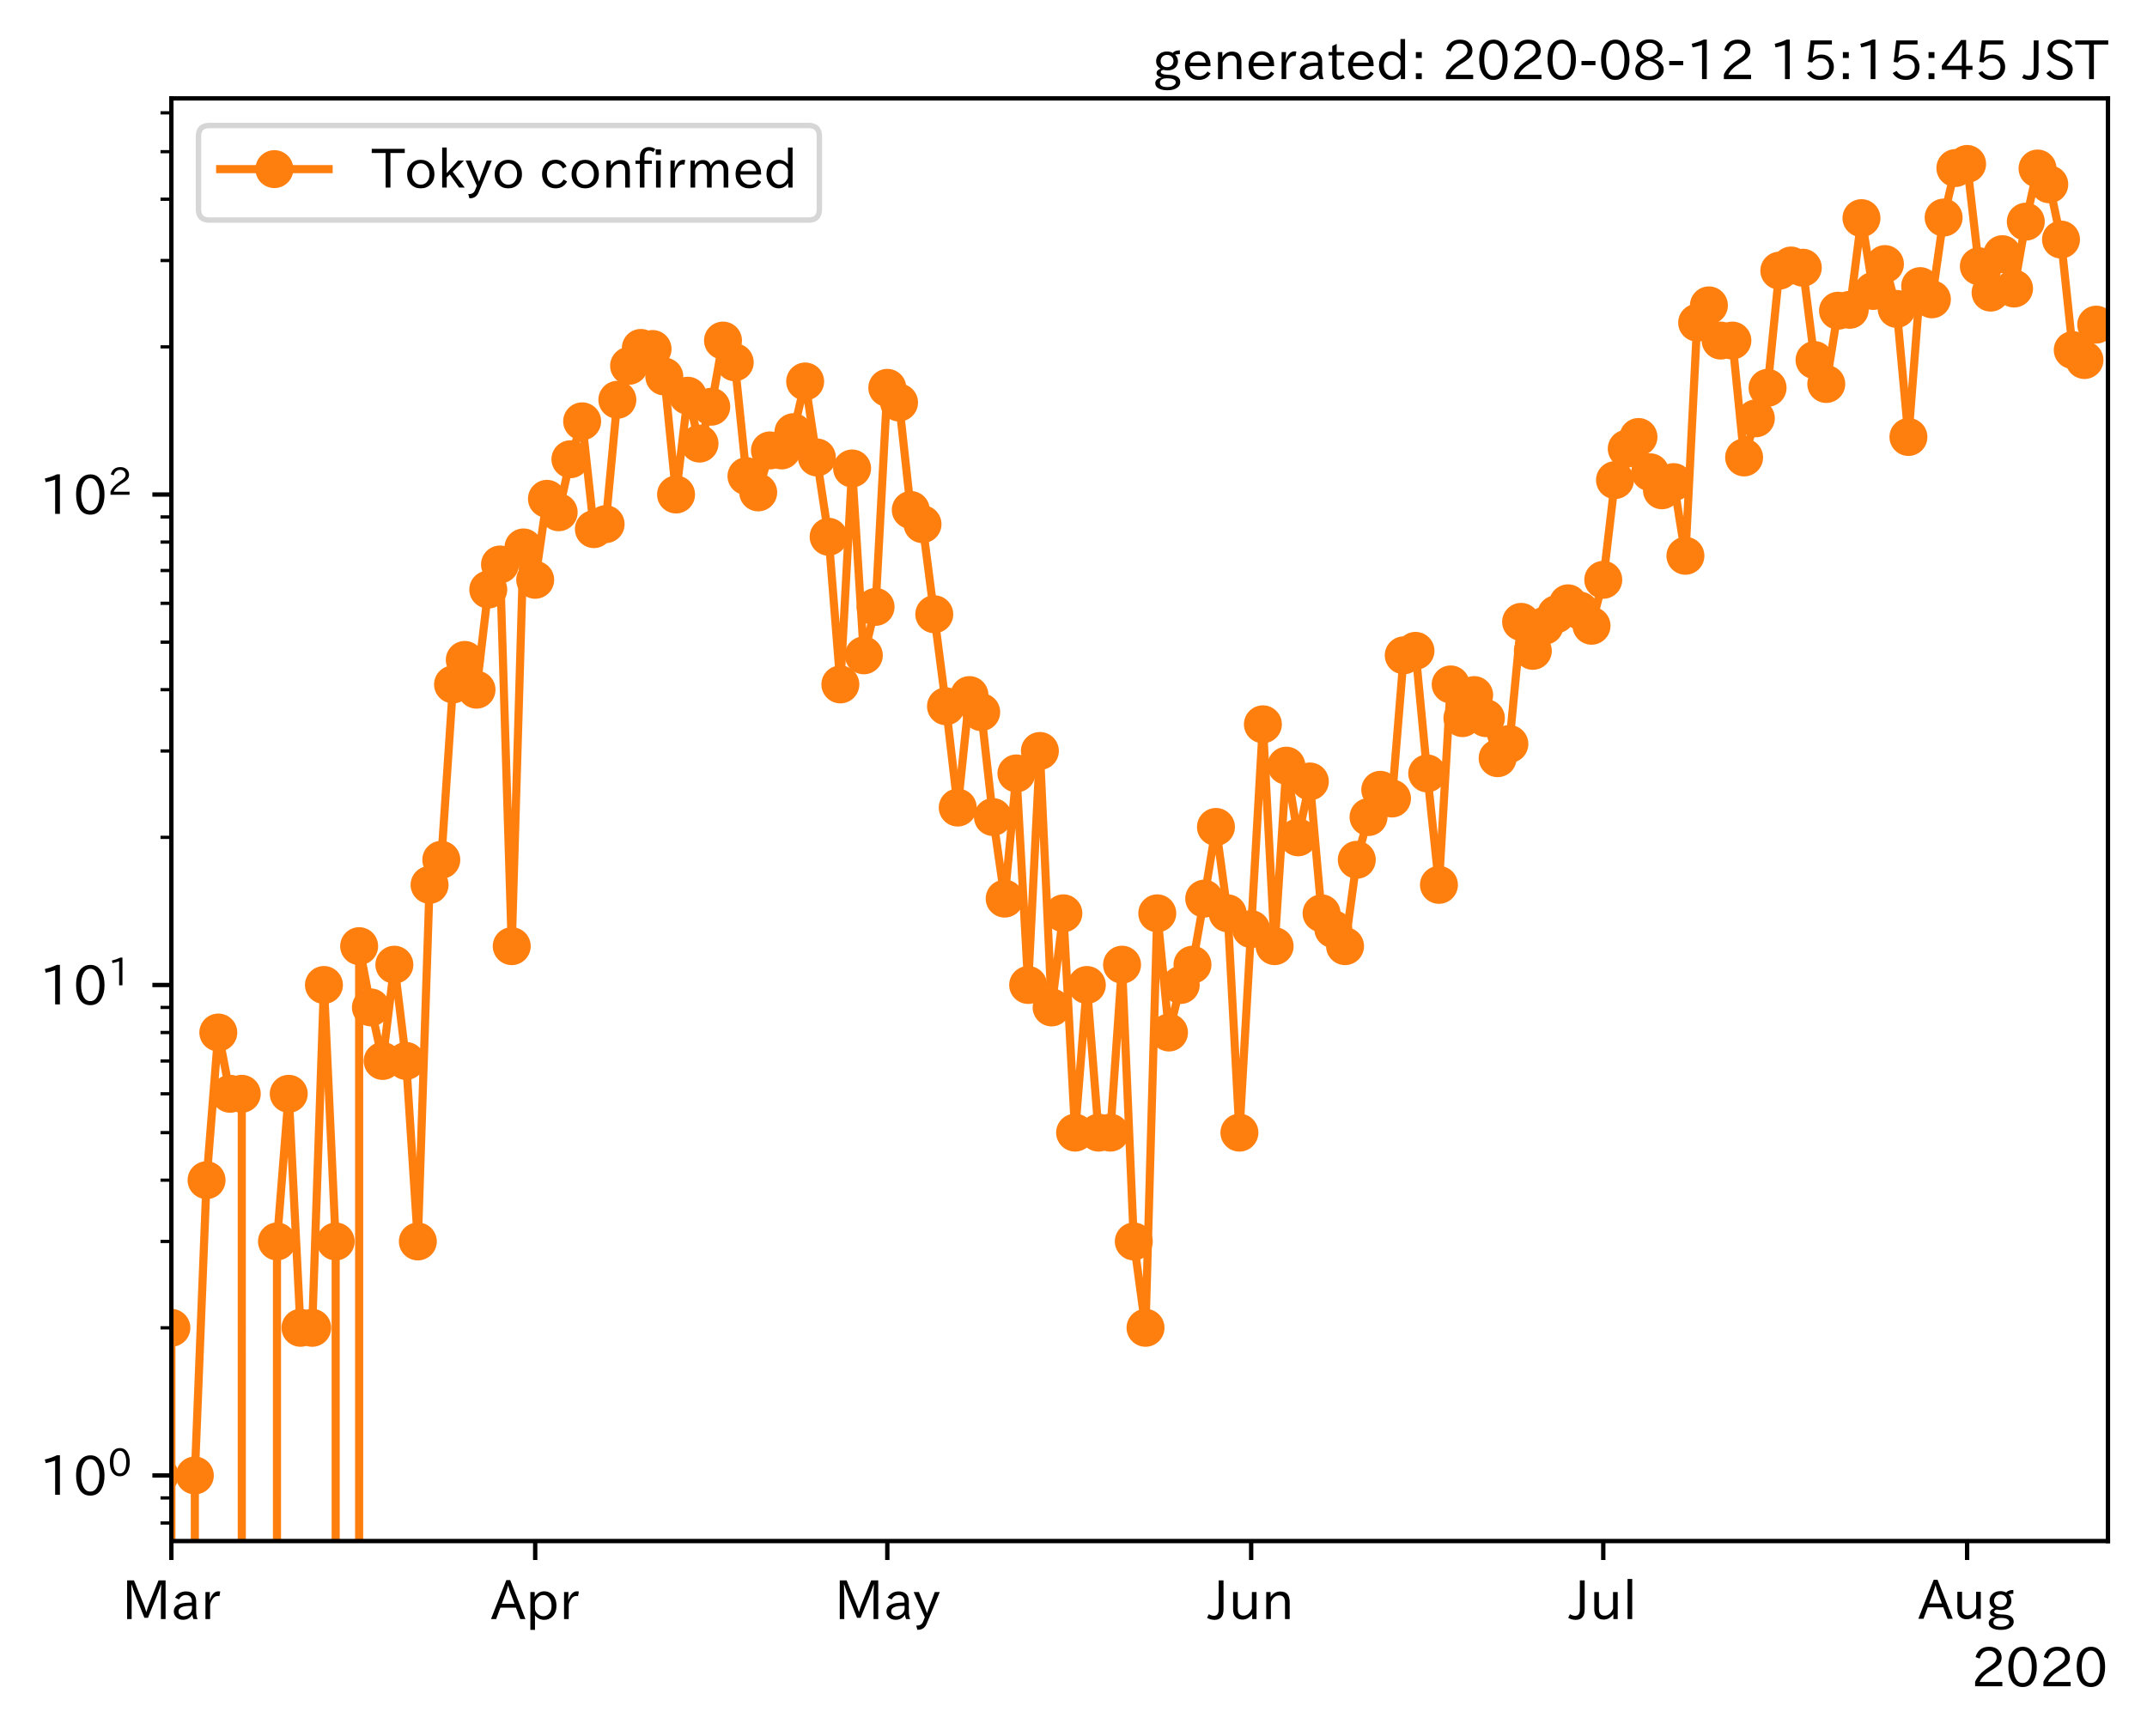 <?xml version="1.0" encoding="utf-8" standalone="no"?>
<!DOCTYPE svg PUBLIC "-//W3C//DTD SVG 1.1//EN"
  "http://www.w3.org/Graphics/SVG/1.1/DTD/svg11.dtd">
<!-- Created with matplotlib (https://matplotlib.org/) -->
<svg height="320.24pt" version="1.1" viewBox="0 0 395.92 320.24" width="395.92pt" xmlns="http://www.w3.org/2000/svg" xmlns:xlink="http://www.w3.org/1999/xlink">
 <defs>
  <style type="text/css">*{stroke-linecap:butt;stroke-linejoin:round;}</style>
 </defs>
 <g id="figure_1">
  <g id="patch_1">
   <path d="M 0 320.24 
L 395.92 320.24 
L 395.92 0 
L 0 0 
z
" style="fill:#ffffff;"/>
  </g>
  <g id="axes_1">
   <g id="patch_2">
    <path d="M 31.6 284.259 
L 388.72 284.259 
L 388.72 18.147 
L 31.6 18.147 
z
" style="fill:#ffffff;"/>
   </g>
   <g id="matplotlib.axis_1">
    <g id="xtick_1">
     <g id="line2d_1">
      <defs>
       <path d="M 0 0 
L 0 3.5 
" id="mc6cf39e4b6" style="stroke:#000000;stroke-width:0.8;"/>
      </defs>
      <g>
       <use style="stroke:#000000;stroke-width:0.8;" x="31.6" xlink:href="#mc6cf39e4b6" y="284.259"/>
      </g>
     </g>
     <g id="text_1">
      <!-- Mar -->
      <g transform="translate(22.491 298.749)scale(0.1 -0.1)">
       <defs>
        <path d="M 80.422 0.984 
L 71.828 0.984 
L 71.828 39.594 
Q 71.828 51.266 72.406 64.594 
L 72.016 64.594 
Q 68.062 53.266 63.531 41.797 
L 47.906 3.266 
L 41.406 3.266 
L 25.641 42.578 
Q 20.75 54.781 17.625 64.703 
L 17.234 64.703 
Q 17.828 48.922 17.828 39.891 
L 17.828 0.984 
L 9.516 0.984 
L 9.516 72.406 
L 22.125 72.406 
L 39.109 30.375 
Q 42.141 23 44.828 14.156 
L 45.125 14.156 
Q 47.312 22.125 50.531 30.172 
L 67.438 72.406 
L 80.422 72.406 
z
" id="IPAexGothic-77"/>
        <path d="M 49.312 0.984 
L 41.75 0.984 
Q 39.984 4.734 39.547 8.688 
L 39.203 8.688 
Q 33.547 -0.391 22.312 -0.391 
Q 14.594 -0.391 9.719 4.5 
Q 5.422 8.797 5.422 14.984 
Q 5.422 30.422 32.031 31.203 
L 38.719 31.391 
L 38.719 33.984 
Q 38.719 39.203 35.75 42.188 
Q 32.625 45.312 27.734 45.312 
Q 19.344 45.312 15.141 37.156 
L 7.719 40.578 
Q 14.656 52 27.938 52 
Q 37.109 52 42.047 46.875 
Q 46.625 42.281 46.625 33.891 
L 46.625 15.578 
Q 46.625 6.25 49.312 0.984 
z
M 38.922 25.391 
L 33.453 25.297 
Q 14.109 24.859 14.109 14.891 
Q 14.109 11.375 16.406 9.078 
Q 19.234 6.297 23.828 6.297 
Q 30.219 6.297 34.906 10.984 
Q 38.922 15.141 38.922 21 
z
" id="IPAexGothic-97"/>
        <path d="M 36.078 51.812 
L 34.578 43.266 
Q 32.906 43.609 31.594 43.609 
Q 25.828 43.609 22.078 38.188 
Q 17.391 31.344 17.391 26.172 
L 17.391 0.984 
L 8.797 0.984 
L 8.797 50.781 
L 16.891 50.781 
L 16.5 35.984 
L 16.703 35.984 
Q 22.219 52.203 32.766 52.203 
Q 34.469 52.203 36.078 51.812 
z
" id="IPAexGothic-114"/>
       </defs>
       <use xlink:href="#IPAexGothic-77"/>
       <use x="90.186" xlink:href="#IPAexGothic-97"/>
       <use x="145.166" xlink:href="#IPAexGothic-114"/>
      </g>
     </g>
    </g>
    <g id="xtick_2">
     <g id="line2d_2">
      <g>
       <use style="stroke:#000000;stroke-width:0.8;" x="98.695" xlink:href="#mc6cf39e4b6" y="284.259"/>
      </g>
     </g>
     <g id="text_2">
      <!-- Apr -->
      <g transform="translate(90.553 298.749)scale(0.1 -0.1)">
       <defs>
        <path d="M 63.375 0.984 
L 53.812 0.984 
L 45.906 22.016 
L 17.188 22.016 
L 9.422 0.984 
L -0.094 0.984 
L 28.219 72.906 
L 35.297 72.906 
z
M 43.406 29.109 
L 36.188 48.094 
Q 33.203 56.062 31.688 62.5 
L 31.391 62.5 
Q 29.641 55.672 26.812 48.094 
L 19.734 29.109 
z
" id="IPAexGothic-65"/>
        <path d="M 16.797 42 
Q 23.828 52.203 34.469 52.203 
Q 43.266 52.203 49.562 45.906 
Q 56.891 38.578 56.891 25.688 
Q 56.891 13.141 49.656 5.812 
Q 43.359 -0.484 34.375 -0.484 
Q 24.516 -0.484 17.281 7.766 
L 17.281 -19 
L 8.797 -19 
L 8.797 50.781 
L 16.797 50.781 
z
M 17.281 30.469 
L 17.281 20.172 
Q 17.281 14.016 23.688 9.375 
Q 27.984 6.297 32.906 6.297 
Q 38.578 6.297 42.578 10.297 
Q 47.906 15.578 47.906 25.484 
Q 47.906 34.375 43.5 39.984 
Q 39.109 45.312 32.812 45.312 
Q 25.875 45.312 20.906 38.812 
Q 17.281 34.125 17.281 30.469 
z
" id="IPAexGothic-112"/>
       </defs>
       <use xlink:href="#IPAexGothic-65"/>
       <use x="63.721" xlink:href="#IPAexGothic-112"/>
       <use x="125.83" xlink:href="#IPAexGothic-114"/>
      </g>
     </g>
    </g>
    <g id="xtick_3">
     <g id="line2d_3">
      <g>
       <use style="stroke:#000000;stroke-width:0.8;" x="163.626" xlink:href="#mc6cf39e4b6" y="284.259"/>
      </g>
     </g>
     <g id="text_3">
      <!-- May -->
      <g transform="translate(153.907 298.749)scale(0.1 -0.1)">
       <defs>
        <path d="M 48.781 50.781 
L 24.609 -7.625 
Q 19.969 -18.797 8.594 -18.797 
L 7.469 -18.797 
L 5.375 -10.984 
L 6.984 -10.984 
Q 15.141 -10.984 17.969 -3.719 
L 21.188 4.297 
L 0.594 50.781 
L 10.297 50.781 
L 21.297 22.797 
Q 23.875 16.016 25.094 12.203 
L 25.391 12.203 
Q 27.344 18.266 29.109 22.797 
L 39.5 50.781 
z
" id="IPAexGothic-121"/>
       </defs>
       <use xlink:href="#IPAexGothic-77"/>
       <use x="90.186" xlink:href="#IPAexGothic-97"/>
       <use x="145.166" xlink:href="#IPAexGothic-121"/>
      </g>
     </g>
    </g>
    <g id="xtick_4">
     <g id="line2d_4">
      <g>
       <use style="stroke:#000000;stroke-width:0.8;" x="230.721" xlink:href="#mc6cf39e4b6" y="284.259"/>
      </g>
     </g>
     <g id="text_4">
      <!-- Jun -->
      <g transform="translate(222.782 298.749)scale(0.1 -0.1)">
       <defs>
        <path d="M 28.422 72.406 
L 28.422 19.281 
Q 28.422 -0.484 11.922 -0.484 
Q 4.734 -0.484 -1.953 3.266 
L 1.312 10.062 
Q 5.906 6.984 10.844 6.984 
Q 19.531 6.984 19.531 18.797 
L 19.531 72.406 
z
" id="IPAexGothic-74"/>
        <path d="M 51.312 0.984 
L 43.312 0.984 
L 43.312 10.062 
Q 35.938 0 25.391 0 
Q 16.75 0 11.922 5.859 
Q 8.109 10.594 8.109 19.391 
L 8.109 50.781 
L 16.703 50.781 
L 16.703 19.672 
Q 16.703 7.281 27.094 7.281 
Q 37.594 7.281 42.719 20.172 
L 42.719 50.781 
L 51.312 50.781 
z
" id="IPAexGothic-117"/>
        <path d="M 52 0.984 
L 43.406 0.984 
L 43.406 31.891 
Q 43.406 44.578 32.906 44.578 
Q 22.312 44.578 17.391 31.891 
L 17.391 0.984 
L 8.797 0.984 
L 8.797 50.781 
L 16.797 50.781 
L 16.797 41.797 
Q 23.828 51.812 34.719 51.812 
Q 52 51.812 52 32.375 
z
" id="IPAexGothic-110"/>
       </defs>
       <use xlink:href="#IPAexGothic-74"/>
       <use x="37.988" xlink:href="#IPAexGothic-117"/>
       <use x="98.389" xlink:href="#IPAexGothic-110"/>
      </g>
     </g>
    </g>
    <g id="xtick_5">
     <g id="line2d_5">
      <g>
       <use style="stroke:#000000;stroke-width:0.8;" x="295.652" xlink:href="#mc6cf39e4b6" y="284.259"/>
      </g>
     </g>
     <g id="text_5">
      <!-- Jul -->
      <g transform="translate(289.383 298.749)scale(0.1 -0.1)">
       <defs>
        <path d="M 17.672 0.984 
L 9.078 0.984 
L 9.078 74.906 
L 17.672 74.906 
z
" id="IPAexGothic-108"/>
       </defs>
       <use xlink:href="#IPAexGothic-74"/>
       <use x="37.988" xlink:href="#IPAexGothic-117"/>
       <use x="98.389" xlink:href="#IPAexGothic-108"/>
      </g>
     </g>
    </g>
    <g id="xtick_6">
     <g id="line2d_6">
      <g>
       <use style="stroke:#000000;stroke-width:0.8;" x="362.748" xlink:href="#mc6cf39e4b6" y="284.259"/>
      </g>
     </g>
     <g id="text_6">
      <!-- Aug -->
      <g transform="translate(353.766 298.691)scale(0.1 -0.1)">
       <defs>
        <path d="M 20.797 17.969 
Q 15.719 17.531 15.719 14.062 
Q 15.719 9.578 27.547 8.984 
L 33.297 8.688 
Q 51.609 7.766 51.609 -4.594 
Q 51.609 -10.938 45.703 -14.984 
Q 39.359 -19.578 28.031 -19.578 
Q 17.781 -19.578 11.531 -16.062 
Q 5.516 -12.641 5.516 -6.688 
Q 5.516 1.312 16.797 3.859 
L 16.797 4.203 
Q 7.906 6.453 7.906 12.156 
Q 7.906 17.438 15.531 20.266 
Q 7.125 24.609 7.125 34.078 
Q 7.125 41.406 12.016 46.297 
Q 17.625 51.906 27.156 51.906 
Q 33.203 51.906 37.844 49.266 
Q 41.406 53.953 50.922 54.109 
L 50.922 47.078 
Q 44.344 46.922 42.234 45.906 
Q 47.406 40.828 47.406 33.891 
Q 47.406 27 42.719 22.266 
Q 37.5 17.094 28.328 17.094 
Q 24.422 17.094 20.797 17.969 
z
M 27.094 45.609 
Q 22.016 45.609 18.703 42.281 
Q 15.438 39.016 15.438 34.078 
Q 15.438 29.25 18.5 26.312 
Q 21.828 23 27.438 23 
Q 32.719 23 35.891 26.219 
Q 39.109 29.391 39.109 34.422 
Q 39.109 39.016 35.891 42.188 
Q 32.516 45.609 27.094 45.609 
z
M 27.391 2.484 
Q 14.109 2.484 14.109 -5.719 
Q 14.109 -13.672 28.125 -13.672 
Q 37.156 -13.672 41.219 -9.469 
Q 43.312 -7.516 43.312 -4.891 
Q 43.312 2.484 27.391 2.484 
z
" id="IPAexGothic-103"/>
       </defs>
       <use xlink:href="#IPAexGothic-65"/>
       <use x="63.721" xlink:href="#IPAexGothic-117"/>
       <use x="124.121" xlink:href="#IPAexGothic-103"/>
      </g>
     </g>
    </g>
    <g id="text_7">
     <!-- 2020 -->
     <g transform="translate(363.526 311.14)scale(0.1 -0.1)">
      <defs>
       <path d="M 57.172 0.984 
L 6.984 0.984 
L 6.984 9.281 
Q 12.891 23.047 29.594 34.422 
L 32.375 36.281 
Q 40.922 42.141 43.609 45.406 
Q 46.688 49.266 46.688 53.812 
Q 46.688 58.938 43.062 62.547 
Q 39.062 66.547 32.562 66.547 
Q 19.531 66.547 15.484 52 
L 7.766 54.781 
Q 13.328 73.828 33.062 73.828 
Q 43.844 73.828 50.25 67.438 
Q 55.859 61.672 55.859 53.516 
Q 55.859 47.469 52.25 42.531 
Q 48.922 37.75 36.969 30.281 
L 34.859 29 
Q 19.625 19.578 15.281 8.891 
L 57.172 8.891 
z
" id="IPAexGothic-50"/>
       <path d="M 31.844 73.828 
Q 45.016 73.828 52.094 61.625 
Q 57.719 51.953 57.719 36.625 
Q 57.719 21.438 52.094 11.578 
Q 45.125 -0.484 31.5 -0.484 
Q 17.922 -0.484 10.938 11.578 
Q 5.328 21.438 5.328 36.719 
Q 5.328 58.016 15.625 67.719 
Q 22.172 73.828 31.844 73.828 
z
M 31.5 66.656 
Q 23.688 66.656 19.188 58.734 
Q 14.594 50.734 14.594 36.625 
Q 14.594 22.75 19.094 14.797 
Q 23.641 6.984 31.5 6.984 
Q 40.922 6.984 45.453 18.016 
Q 48.438 25.344 48.438 37.109 
Q 48.438 50.875 43.844 58.734 
Q 39.203 66.656 31.5 66.656 
z
" id="IPAexGothic-48"/>
      </defs>
      <use xlink:href="#IPAexGothic-50"/>
      <use x="62.988" xlink:href="#IPAexGothic-48"/>
      <use x="125.977" xlink:href="#IPAexGothic-50"/>
      <use x="188.965" xlink:href="#IPAexGothic-48"/>
     </g>
    </g>
   </g>
   <g id="matplotlib.axis_2">
    <g id="ytick_1">
     <g id="line2d_7">
      <defs>
       <path d="M 0 0 
L -3.5 0 
" id="m4bf1378bfd" style="stroke:#000000;stroke-width:0.8;"/>
      </defs>
      <g>
       <use style="stroke:#000000;stroke-width:0.8;" x="31.6" xlink:href="#m4bf1378bfd" y="272.163"/>
      </g>
     </g>
     <g id="text_8">
      <!-- $\mathdefault{10^{0}}$ -->
      <g transform="translate(7.2 275.908)scale(0.1 -0.1)">
       <defs>
        <path d="M 38.484 0.984 
L 29.688 0.984 
L 29.688 64.109 
Q 21.438 61.281 12.312 59.328 
L 10.688 66.109 
Q 23.734 69.391 32.906 73.922 
L 38.484 73.922 
z
" id="IPAexGothic-49"/>
       </defs>
       <use transform="translate(0 0.773)" xlink:href="#IPAexGothic-49"/>
       <use transform="translate(62.988 0.773)" xlink:href="#IPAexGothic-48"/>
       <use transform="translate(126.865 36.32)scale(0.7)" xlink:href="#IPAexGothic-48"/>
      </g>
     </g>
    </g>
    <g id="ytick_2">
     <g id="line2d_8">
      <g>
       <use style="stroke:#000000;stroke-width:0.8;" x="31.6" xlink:href="#m4bf1378bfd" y="181.689"/>
      </g>
     </g>
     <g id="text_9">
      <!-- $\mathdefault{10^{1}}$ -->
      <g transform="translate(7.2 185.435)scale(0.1 -0.1)">
       <use transform="translate(0 0.708)" xlink:href="#IPAexGothic-49"/>
       <use transform="translate(62.988 0.708)" xlink:href="#IPAexGothic-48"/>
       <use transform="translate(126.865 36.255)scale(0.7)" xlink:href="#IPAexGothic-49"/>
      </g>
     </g>
    </g>
    <g id="ytick_3">
     <g id="line2d_9">
      <g>
       <use style="stroke:#000000;stroke-width:0.8;" x="31.6" xlink:href="#m4bf1378bfd" y="91.216"/>
      </g>
     </g>
     <g id="text_10">
      <!-- $\mathdefault{10^{2}}$ -->
      <g transform="translate(7.2 94.962)scale(0.1 -0.1)">
       <use transform="translate(0 0.773)" xlink:href="#IPAexGothic-49"/>
       <use transform="translate(62.988 0.773)" xlink:href="#IPAexGothic-48"/>
       <use transform="translate(126.865 36.32)scale(0.7)" xlink:href="#IPAexGothic-50"/>
      </g>
     </g>
    </g>
    <g id="ytick_4">
     <g id="line2d_10">
      <defs>
       <path d="M 0 0 
L -2 0 
" id="m0bae4095c3" style="stroke:#000000;stroke-width:0.6;"/>
      </defs>
      <g>
       <use style="stroke:#000000;stroke-width:0.6;" x="31.6" xlink:href="#m0bae4095c3" y="280.93"/>
      </g>
     </g>
    </g>
    <g id="ytick_5">
     <g id="line2d_11">
      <g>
       <use style="stroke:#000000;stroke-width:0.6;" x="31.6" xlink:href="#m0bae4095c3" y="276.302"/>
      </g>
     </g>
    </g>
    <g id="ytick_6">
     <g id="line2d_12">
      <g>
       <use style="stroke:#000000;stroke-width:0.6;" x="31.6" xlink:href="#m0bae4095c3" y="244.927"/>
      </g>
     </g>
    </g>
    <g id="ytick_7">
     <g id="line2d_13">
      <g>
       <use style="stroke:#000000;stroke-width:0.6;" x="31.6" xlink:href="#m0bae4095c3" y="228.996"/>
      </g>
     </g>
    </g>
    <g id="ytick_8">
     <g id="line2d_14">
      <g>
       <use style="stroke:#000000;stroke-width:0.6;" x="31.6" xlink:href="#m0bae4095c3" y="217.692"/>
      </g>
     </g>
    </g>
    <g id="ytick_9">
     <g id="line2d_15">
      <g>
       <use style="stroke:#000000;stroke-width:0.6;" x="31.6" xlink:href="#m0bae4095c3" y="208.925"/>
      </g>
     </g>
    </g>
    <g id="ytick_10">
     <g id="line2d_16">
      <g>
       <use style="stroke:#000000;stroke-width:0.6;" x="31.6" xlink:href="#m0bae4095c3" y="201.761"/>
      </g>
     </g>
    </g>
    <g id="ytick_11">
     <g id="line2d_17">
      <g>
       <use style="stroke:#000000;stroke-width:0.6;" x="31.6" xlink:href="#m0bae4095c3" y="195.704"/>
      </g>
     </g>
    </g>
    <g id="ytick_12">
     <g id="line2d_18">
      <g>
       <use style="stroke:#000000;stroke-width:0.6;" x="31.6" xlink:href="#m0bae4095c3" y="190.457"/>
      </g>
     </g>
    </g>
    <g id="ytick_13">
     <g id="line2d_19">
      <g>
       <use style="stroke:#000000;stroke-width:0.6;" x="31.6" xlink:href="#m0bae4095c3" y="185.829"/>
      </g>
     </g>
    </g>
    <g id="ytick_14">
     <g id="line2d_20">
      <g>
       <use style="stroke:#000000;stroke-width:0.6;" x="31.6" xlink:href="#m0bae4095c3" y="154.454"/>
      </g>
     </g>
    </g>
    <g id="ytick_15">
     <g id="line2d_21">
      <g>
       <use style="stroke:#000000;stroke-width:0.6;" x="31.6" xlink:href="#m0bae4095c3" y="138.523"/>
      </g>
     </g>
    </g>
    <g id="ytick_16">
     <g id="line2d_22">
      <g>
       <use style="stroke:#000000;stroke-width:0.6;" x="31.6" xlink:href="#m0bae4095c3" y="127.219"/>
      </g>
     </g>
    </g>
    <g id="ytick_17">
     <g id="line2d_23">
      <g>
       <use style="stroke:#000000;stroke-width:0.6;" x="31.6" xlink:href="#m0bae4095c3" y="118.451"/>
      </g>
     </g>
    </g>
    <g id="ytick_18">
     <g id="line2d_24">
      <g>
       <use style="stroke:#000000;stroke-width:0.6;" x="31.6" xlink:href="#m0bae4095c3" y="111.288"/>
      </g>
     </g>
    </g>
    <g id="ytick_19">
     <g id="line2d_25">
      <g>
       <use style="stroke:#000000;stroke-width:0.6;" x="31.6" xlink:href="#m0bae4095c3" y="105.231"/>
      </g>
     </g>
    </g>
    <g id="ytick_20">
     <g id="line2d_26">
      <g>
       <use style="stroke:#000000;stroke-width:0.6;" x="31.6" xlink:href="#m0bae4095c3" y="99.984"/>
      </g>
     </g>
    </g>
    <g id="ytick_21">
     <g id="line2d_27">
      <g>
       <use style="stroke:#000000;stroke-width:0.6;" x="31.6" xlink:href="#m0bae4095c3" y="95.356"/>
      </g>
     </g>
    </g>
    <g id="ytick_22">
     <g id="line2d_28">
      <g>
       <use style="stroke:#000000;stroke-width:0.6;" x="31.6" xlink:href="#m0bae4095c3" y="63.981"/>
      </g>
     </g>
    </g>
    <g id="ytick_23">
     <g id="line2d_29">
      <g>
       <use style="stroke:#000000;stroke-width:0.6;" x="31.6" xlink:href="#m0bae4095c3" y="48.05"/>
      </g>
     </g>
    </g>
    <g id="ytick_24">
     <g id="line2d_30">
      <g>
       <use style="stroke:#000000;stroke-width:0.6;" x="31.6" xlink:href="#m0bae4095c3" y="36.746"/>
      </g>
     </g>
    </g>
    <g id="ytick_25">
     <g id="line2d_31">
      <g>
       <use style="stroke:#000000;stroke-width:0.6;" x="31.6" xlink:href="#m0bae4095c3" y="27.978"/>
      </g>
     </g>
    </g>
    <g id="ytick_26">
     <g id="line2d_32">
      <g>
       <use style="stroke:#000000;stroke-width:0.6;" x="31.6" xlink:href="#m0bae4095c3" y="20.814"/>
      </g>
     </g>
    </g>
   </g>
   <g id="line2d_33">
    <path clip-path="url(#pb00191cab3)" d="M -1 193.843 
L -0.865 190.457 
L 1.299 208.925 
L 1.302 321.24 
M 5.625 321.24 
L 5.628 228.996 
L 7.792 228.996 
L 7.794 321.24 
M 12.119 321.24 
L 12.121 228.996 
L 14.285 272.163 
L 14.286 321.24 
M 18.612 321.24 
L 18.614 228.996 
L 18.616 321.24 
M 22.94 321.24 
L 22.943 228.996 
L 25.107 272.163 
L 25.108 321.24 
M 29.434 321.24 
L 29.436 272.163 
L 31.6 244.927 
L 31.602 321.24 
M 35.928 321.24 
L 35.929 272.163 
L 38.093 217.692 
L 40.257 190.457 
L 42.422 201.761 
L 44.586 201.761 
L 44.589 321.24 
M 51.077 321.24 
L 51.079 228.996 
L 53.244 201.761 
L 55.408 244.927 
L 57.572 244.927 
L 59.737 181.689 
L 61.901 228.996 
L 61.903 321.24 
M 66.226 321.24 
L 66.23 174.526 
L 68.394 185.829 
L 70.559 195.704 
L 72.723 177.945 
L 74.887 195.704 
L 77.052 228.996 
L 79.216 163.222 
L 81.38 158.594 
L 83.545 126.249 
L 85.709 121.728 
L 87.873 127.219 
L 90.038 108.752 
L 92.202 104.124 
L 94.367 174.526 
L 96.531 100.979 
L 98.695 106.952 
L 100.86 92.01 
L 103.024 94.493 
L 105.188 84.713 
L 107.353 77.716 
L 109.517 97.602 
L 111.681 96.688 
L 113.846 73.744 
L 116.01 67.472 
L 118.175 64.178 
L 120.339 64.376 
L 122.503 69.453 
L 124.668 91.216 
L 126.832 72.995 
L 128.996 81.825 
L 131.161 75.024 
L 133.325 62.82 
L 135.489 66.833 
L 137.654 87.83 
L 139.818 90.825 
L 141.983 83.082 
L 144.147 83.082 
L 146.311 79.717 
L 148.476 70.367 
L 152.804 99.014 
L 154.969 126.249 
L 157.133 86.414 
L 159.297 120.883 
L 161.462 111.948 
L 163.626 71.54 
L 165.791 74.251 
L 167.955 94.068 
L 170.119 96.688 
L 174.448 130.282 
L 176.612 148.963 
L 178.777 128.214 
L 180.941 131.359 
L 183.105 150.709 
L 185.27 165.758 
L 187.434 142.663 
L 189.599 181.689 
L 191.763 138.523 
L 193.927 185.829 
L 196.092 168.469 
L 198.256 208.925 
L 200.42 181.689 
L 202.585 208.925 
L 204.749 208.925 
L 206.913 177.945 
L 209.078 228.996 
L 211.242 244.927 
L 213.407 168.469 
L 215.571 190.457 
L 217.735 181.689 
L 219.9 177.945 
L 222.064 165.758 
L 224.228 152.537 
L 226.393 168.469 
L 228.557 208.925 
L 232.886 133.605 
L 235.05 174.526 
L 237.215 141.234 
L 239.379 154.454 
L 241.543 144.146 
L 243.708 168.469 
L 245.872 171.381 
L 248.036 174.526 
L 250.201 158.594 
L 252.365 150.709 
L 254.529 145.687 
L 256.694 147.291 
L 258.858 120.883 
L 261.023 120.055 
L 263.187 142.663 
L 265.351 163.222 
L 267.516 126.249 
L 269.68 132.466 
L 271.844 128.214 
L 274.009 132.466 
L 276.173 139.855 
L 278.337 137.234 
L 280.502 114.707 
L 282.666 120.055 
L 284.831 115.427 
L 289.159 111.288 
L 291.324 112.62 
L 293.488 115.427 
L 295.652 106.952 
L 297.817 88.558 
L 299.981 82.764 
L 302.145 80.606 
L 304.31 87.116 
L 306.474 90.438 
L 308.639 88.927 
L 310.803 102.52 
L 312.967 59.528 
L 315.132 56.329 
L 317.296 62.82 
L 319.46 62.82 
L 321.625 84.381 
L 323.789 77.163 
L 325.953 71.54 
L 328.118 49.927 
L 330.282 48.977 
L 332.447 49.382 
L 334.611 66.412 
L 336.775 70.832 
L 338.94 57.312 
L 341.104 57.146 
L 343.268 40.236 
L 345.433 53.672 
L 347.597 48.71 
L 349.761 56.981 
L 351.926 80.606 
L 354.09 52.776 
L 356.255 55.213 
L 358.419 40.129 
L 360.583 30.999 
L 362.748 30.243 
L 364.912 49.112 
L 367.076 53.976 
L 369.241 46.888 
L 371.405 53.222 
L 373.569 40.886 
L 375.734 31.084 
L 377.898 33.996 
L 380.063 44.186 
L 382.227 64.575 
L 384.391 66.412 
L 386.556 59.881 
L 386.556 59.881 
" style="fill:none;stroke:#ff7f0e;stroke-linecap:square;stroke-width:1.5;"/>
    <defs>
     <path d="M 0 3 
C 0.796 3 1.559 2.684 2.121 2.121 
C 2.684 1.559 3 0.796 3 0 
C 3 -0.796 2.684 -1.559 2.121 -2.121 
C 1.559 -2.684 0.796 -3 0 -3 
C -0.796 -3 -1.559 -2.684 -2.121 -2.121 
C -2.684 -1.559 -3 -0.796 -3 0 
C -3 0.796 -2.684 1.559 -2.121 2.121 
C -1.559 2.684 -0.796 3 0 3 
z
" id="m3ec714433a" style="stroke:#ff7f0e;"/>
    </defs>
    <g clip-path="url(#pb00191cab3)">
     <use style="fill:#ff7f0e;stroke:#ff7f0e;" x="-1" xlink:href="#m3ec714433a" y="193.843"/>
     <use style="fill:#ff7f0e;stroke:#ff7f0e;" x="-0.865" xlink:href="#m3ec714433a" y="190.457"/>
     <use style="fill:#ff7f0e;stroke:#ff7f0e;" x="1.299" xlink:href="#m3ec714433a" y="208.925"/>
     <use style="fill:#ff7f0e;stroke:#ff7f0e;" x="1.845" xlink:href="#m3ec714433a" y="23058.271"/>
     <use style="fill:#ff7f0e;stroke:#ff7f0e;" x="5.082" xlink:href="#m3ec714433a" y="23058.271"/>
     <use style="fill:#ff7f0e;stroke:#ff7f0e;" x="5.628" xlink:href="#m3ec714433a" y="228.996"/>
     <use style="fill:#ff7f0e;stroke:#ff7f0e;" x="7.792" xlink:href="#m3ec714433a" y="228.996"/>
     <use style="fill:#ff7f0e;stroke:#ff7f0e;" x="8.338" xlink:href="#m3ec714433a" y="23058.271"/>
     <use style="fill:#ff7f0e;stroke:#ff7f0e;" x="11.575" xlink:href="#m3ec714433a" y="23058.271"/>
     <use style="fill:#ff7f0e;stroke:#ff7f0e;" x="12.121" xlink:href="#m3ec714433a" y="228.996"/>
     <use style="fill:#ff7f0e;stroke:#ff7f0e;" x="14.285" xlink:href="#m3ec714433a" y="272.163"/>
     <use style="fill:#ff7f0e;stroke:#ff7f0e;" x="14.83" xlink:href="#m3ec714433a" y="23058.271"/>
     <use style="fill:#ff7f0e;stroke:#ff7f0e;" x="18.068" xlink:href="#m3ec714433a" y="23058.271"/>
     <use style="fill:#ff7f0e;stroke:#ff7f0e;" x="18.614" xlink:href="#m3ec714433a" y="228.996"/>
     <use style="fill:#ff7f0e;stroke:#ff7f0e;" x="19.16" xlink:href="#m3ec714433a" y="23058.271"/>
     <use style="fill:#ff7f0e;stroke:#ff7f0e;" x="22.397" xlink:href="#m3ec714433a" y="23058.271"/>
     <use style="fill:#ff7f0e;stroke:#ff7f0e;" x="22.943" xlink:href="#m3ec714433a" y="228.996"/>
     <use style="fill:#ff7f0e;stroke:#ff7f0e;" x="25.107" xlink:href="#m3ec714433a" y="272.163"/>
     <use style="fill:#ff7f0e;stroke:#ff7f0e;" x="25.652" xlink:href="#m3ec714433a" y="23058.271"/>
     <use style="fill:#ff7f0e;stroke:#ff7f0e;" x="28.891" xlink:href="#m3ec714433a" y="23058.271"/>
     <use style="fill:#ff7f0e;stroke:#ff7f0e;" x="29.436" xlink:href="#m3ec714433a" y="272.163"/>
     <use style="fill:#ff7f0e;stroke:#ff7f0e;" x="31.6" xlink:href="#m3ec714433a" y="244.927"/>
     <use style="fill:#ff7f0e;stroke:#ff7f0e;" x="32.146" xlink:href="#m3ec714433a" y="23058.271"/>
     <use style="fill:#ff7f0e;stroke:#ff7f0e;" x="35.384" xlink:href="#m3ec714433a" y="23058.271"/>
     <use style="fill:#ff7f0e;stroke:#ff7f0e;" x="35.929" xlink:href="#m3ec714433a" y="272.163"/>
     <use style="fill:#ff7f0e;stroke:#ff7f0e;" x="38.093" xlink:href="#m3ec714433a" y="217.692"/>
     <use style="fill:#ff7f0e;stroke:#ff7f0e;" x="40.257" xlink:href="#m3ec714433a" y="190.457"/>
     <use style="fill:#ff7f0e;stroke:#ff7f0e;" x="42.422" xlink:href="#m3ec714433a" y="201.761"/>
     <use style="fill:#ff7f0e;stroke:#ff7f0e;" x="44.586" xlink:href="#m3ec714433a" y="201.761"/>
     <use style="fill:#ff7f0e;stroke:#ff7f0e;" x="45.133" xlink:href="#m3ec714433a" y="23058.271"/>
     <use style="fill:#ff7f0e;stroke:#ff7f0e;" x="50.533" xlink:href="#m3ec714433a" y="23058.271"/>
     <use style="fill:#ff7f0e;stroke:#ff7f0e;" x="51.079" xlink:href="#m3ec714433a" y="228.996"/>
     <use style="fill:#ff7f0e;stroke:#ff7f0e;" x="53.244" xlink:href="#m3ec714433a" y="201.761"/>
     <use style="fill:#ff7f0e;stroke:#ff7f0e;" x="55.408" xlink:href="#m3ec714433a" y="244.927"/>
     <use style="fill:#ff7f0e;stroke:#ff7f0e;" x="57.572" xlink:href="#m3ec714433a" y="244.927"/>
     <use style="fill:#ff7f0e;stroke:#ff7f0e;" x="59.737" xlink:href="#m3ec714433a" y="181.689"/>
     <use style="fill:#ff7f0e;stroke:#ff7f0e;" x="61.901" xlink:href="#m3ec714433a" y="228.996"/>
     <use style="fill:#ff7f0e;stroke:#ff7f0e;" x="62.447" xlink:href="#m3ec714433a" y="23058.271"/>
     <use style="fill:#ff7f0e;stroke:#ff7f0e;" x="65.683" xlink:href="#m3ec714433a" y="23058.271"/>
     <use style="fill:#ff7f0e;stroke:#ff7f0e;" x="66.23" xlink:href="#m3ec714433a" y="174.526"/>
     <use style="fill:#ff7f0e;stroke:#ff7f0e;" x="68.394" xlink:href="#m3ec714433a" y="185.829"/>
     <use style="fill:#ff7f0e;stroke:#ff7f0e;" x="70.559" xlink:href="#m3ec714433a" y="195.704"/>
     <use style="fill:#ff7f0e;stroke:#ff7f0e;" x="72.723" xlink:href="#m3ec714433a" y="177.945"/>
     <use style="fill:#ff7f0e;stroke:#ff7f0e;" x="74.887" xlink:href="#m3ec714433a" y="195.704"/>
     <use style="fill:#ff7f0e;stroke:#ff7f0e;" x="77.052" xlink:href="#m3ec714433a" y="228.996"/>
     <use style="fill:#ff7f0e;stroke:#ff7f0e;" x="79.216" xlink:href="#m3ec714433a" y="163.222"/>
     <use style="fill:#ff7f0e;stroke:#ff7f0e;" x="81.38" xlink:href="#m3ec714433a" y="158.594"/>
     <use style="fill:#ff7f0e;stroke:#ff7f0e;" x="83.545" xlink:href="#m3ec714433a" y="126.249"/>
     <use style="fill:#ff7f0e;stroke:#ff7f0e;" x="85.709" xlink:href="#m3ec714433a" y="121.728"/>
     <use style="fill:#ff7f0e;stroke:#ff7f0e;" x="87.873" xlink:href="#m3ec714433a" y="127.219"/>
     <use style="fill:#ff7f0e;stroke:#ff7f0e;" x="90.038" xlink:href="#m3ec714433a" y="108.752"/>
     <use style="fill:#ff7f0e;stroke:#ff7f0e;" x="92.202" xlink:href="#m3ec714433a" y="104.124"/>
     <use style="fill:#ff7f0e;stroke:#ff7f0e;" x="94.367" xlink:href="#m3ec714433a" y="174.526"/>
     <use style="fill:#ff7f0e;stroke:#ff7f0e;" x="96.531" xlink:href="#m3ec714433a" y="100.979"/>
     <use style="fill:#ff7f0e;stroke:#ff7f0e;" x="98.695" xlink:href="#m3ec714433a" y="106.952"/>
     <use style="fill:#ff7f0e;stroke:#ff7f0e;" x="100.86" xlink:href="#m3ec714433a" y="92.01"/>
     <use style="fill:#ff7f0e;stroke:#ff7f0e;" x="103.024" xlink:href="#m3ec714433a" y="94.493"/>
     <use style="fill:#ff7f0e;stroke:#ff7f0e;" x="105.188" xlink:href="#m3ec714433a" y="84.713"/>
     <use style="fill:#ff7f0e;stroke:#ff7f0e;" x="107.353" xlink:href="#m3ec714433a" y="77.716"/>
     <use style="fill:#ff7f0e;stroke:#ff7f0e;" x="109.517" xlink:href="#m3ec714433a" y="97.602"/>
     <use style="fill:#ff7f0e;stroke:#ff7f0e;" x="111.681" xlink:href="#m3ec714433a" y="96.688"/>
     <use style="fill:#ff7f0e;stroke:#ff7f0e;" x="113.846" xlink:href="#m3ec714433a" y="73.744"/>
     <use style="fill:#ff7f0e;stroke:#ff7f0e;" x="116.01" xlink:href="#m3ec714433a" y="67.472"/>
     <use style="fill:#ff7f0e;stroke:#ff7f0e;" x="118.175" xlink:href="#m3ec714433a" y="64.178"/>
     <use style="fill:#ff7f0e;stroke:#ff7f0e;" x="120.339" xlink:href="#m3ec714433a" y="64.376"/>
     <use style="fill:#ff7f0e;stroke:#ff7f0e;" x="122.503" xlink:href="#m3ec714433a" y="69.453"/>
     <use style="fill:#ff7f0e;stroke:#ff7f0e;" x="124.668" xlink:href="#m3ec714433a" y="91.216"/>
     <use style="fill:#ff7f0e;stroke:#ff7f0e;" x="126.832" xlink:href="#m3ec714433a" y="72.995"/>
     <use style="fill:#ff7f0e;stroke:#ff7f0e;" x="128.996" xlink:href="#m3ec714433a" y="81.825"/>
     <use style="fill:#ff7f0e;stroke:#ff7f0e;" x="131.161" xlink:href="#m3ec714433a" y="75.024"/>
     <use style="fill:#ff7f0e;stroke:#ff7f0e;" x="133.325" xlink:href="#m3ec714433a" y="62.82"/>
     <use style="fill:#ff7f0e;stroke:#ff7f0e;" x="135.489" xlink:href="#m3ec714433a" y="66.833"/>
     <use style="fill:#ff7f0e;stroke:#ff7f0e;" x="137.654" xlink:href="#m3ec714433a" y="87.83"/>
     <use style="fill:#ff7f0e;stroke:#ff7f0e;" x="139.818" xlink:href="#m3ec714433a" y="90.825"/>
     <use style="fill:#ff7f0e;stroke:#ff7f0e;" x="141.983" xlink:href="#m3ec714433a" y="83.082"/>
     <use style="fill:#ff7f0e;stroke:#ff7f0e;" x="144.147" xlink:href="#m3ec714433a" y="83.082"/>
     <use style="fill:#ff7f0e;stroke:#ff7f0e;" x="146.311" xlink:href="#m3ec714433a" y="79.717"/>
     <use style="fill:#ff7f0e;stroke:#ff7f0e;" x="148.476" xlink:href="#m3ec714433a" y="70.367"/>
     <use style="fill:#ff7f0e;stroke:#ff7f0e;" x="150.64" xlink:href="#m3ec714433a" y="84.381"/>
     <use style="fill:#ff7f0e;stroke:#ff7f0e;" x="152.804" xlink:href="#m3ec714433a" y="99.014"/>
     <use style="fill:#ff7f0e;stroke:#ff7f0e;" x="154.969" xlink:href="#m3ec714433a" y="126.249"/>
     <use style="fill:#ff7f0e;stroke:#ff7f0e;" x="157.133" xlink:href="#m3ec714433a" y="86.414"/>
     <use style="fill:#ff7f0e;stroke:#ff7f0e;" x="159.297" xlink:href="#m3ec714433a" y="120.883"/>
     <use style="fill:#ff7f0e;stroke:#ff7f0e;" x="161.462" xlink:href="#m3ec714433a" y="111.948"/>
     <use style="fill:#ff7f0e;stroke:#ff7f0e;" x="163.626" xlink:href="#m3ec714433a" y="71.54"/>
     <use style="fill:#ff7f0e;stroke:#ff7f0e;" x="165.791" xlink:href="#m3ec714433a" y="74.251"/>
     <use style="fill:#ff7f0e;stroke:#ff7f0e;" x="167.955" xlink:href="#m3ec714433a" y="94.068"/>
     <use style="fill:#ff7f0e;stroke:#ff7f0e;" x="170.119" xlink:href="#m3ec714433a" y="96.688"/>
     <use style="fill:#ff7f0e;stroke:#ff7f0e;" x="172.284" xlink:href="#m3ec714433a" y="113.303"/>
     <use style="fill:#ff7f0e;stroke:#ff7f0e;" x="174.448" xlink:href="#m3ec714433a" y="130.282"/>
     <use style="fill:#ff7f0e;stroke:#ff7f0e;" x="176.612" xlink:href="#m3ec714433a" y="148.963"/>
     <use style="fill:#ff7f0e;stroke:#ff7f0e;" x="178.777" xlink:href="#m3ec714433a" y="128.214"/>
     <use style="fill:#ff7f0e;stroke:#ff7f0e;" x="180.941" xlink:href="#m3ec714433a" y="131.359"/>
     <use style="fill:#ff7f0e;stroke:#ff7f0e;" x="183.105" xlink:href="#m3ec714433a" y="150.709"/>
     <use style="fill:#ff7f0e;stroke:#ff7f0e;" x="185.27" xlink:href="#m3ec714433a" y="165.758"/>
     <use style="fill:#ff7f0e;stroke:#ff7f0e;" x="187.434" xlink:href="#m3ec714433a" y="142.663"/>
     <use style="fill:#ff7f0e;stroke:#ff7f0e;" x="189.599" xlink:href="#m3ec714433a" y="181.689"/>
     <use style="fill:#ff7f0e;stroke:#ff7f0e;" x="191.763" xlink:href="#m3ec714433a" y="138.523"/>
     <use style="fill:#ff7f0e;stroke:#ff7f0e;" x="193.927" xlink:href="#m3ec714433a" y="185.829"/>
     <use style="fill:#ff7f0e;stroke:#ff7f0e;" x="196.092" xlink:href="#m3ec714433a" y="168.469"/>
     <use style="fill:#ff7f0e;stroke:#ff7f0e;" x="198.256" xlink:href="#m3ec714433a" y="208.925"/>
     <use style="fill:#ff7f0e;stroke:#ff7f0e;" x="200.42" xlink:href="#m3ec714433a" y="181.689"/>
     <use style="fill:#ff7f0e;stroke:#ff7f0e;" x="202.585" xlink:href="#m3ec714433a" y="208.925"/>
     <use style="fill:#ff7f0e;stroke:#ff7f0e;" x="204.749" xlink:href="#m3ec714433a" y="208.925"/>
     <use style="fill:#ff7f0e;stroke:#ff7f0e;" x="206.913" xlink:href="#m3ec714433a" y="177.945"/>
     <use style="fill:#ff7f0e;stroke:#ff7f0e;" x="209.078" xlink:href="#m3ec714433a" y="228.996"/>
     <use style="fill:#ff7f0e;stroke:#ff7f0e;" x="211.242" xlink:href="#m3ec714433a" y="244.927"/>
     <use style="fill:#ff7f0e;stroke:#ff7f0e;" x="213.407" xlink:href="#m3ec714433a" y="168.469"/>
     <use style="fill:#ff7f0e;stroke:#ff7f0e;" x="215.571" xlink:href="#m3ec714433a" y="190.457"/>
     <use style="fill:#ff7f0e;stroke:#ff7f0e;" x="217.735" xlink:href="#m3ec714433a" y="181.689"/>
     <use style="fill:#ff7f0e;stroke:#ff7f0e;" x="219.9" xlink:href="#m3ec714433a" y="177.945"/>
     <use style="fill:#ff7f0e;stroke:#ff7f0e;" x="222.064" xlink:href="#m3ec714433a" y="165.758"/>
     <use style="fill:#ff7f0e;stroke:#ff7f0e;" x="224.228" xlink:href="#m3ec714433a" y="152.537"/>
     <use style="fill:#ff7f0e;stroke:#ff7f0e;" x="226.393" xlink:href="#m3ec714433a" y="168.469"/>
     <use style="fill:#ff7f0e;stroke:#ff7f0e;" x="228.557" xlink:href="#m3ec714433a" y="208.925"/>
     <use style="fill:#ff7f0e;stroke:#ff7f0e;" x="230.721" xlink:href="#m3ec714433a" y="171.381"/>
     <use style="fill:#ff7f0e;stroke:#ff7f0e;" x="232.886" xlink:href="#m3ec714433a" y="133.605"/>
     <use style="fill:#ff7f0e;stroke:#ff7f0e;" x="235.05" xlink:href="#m3ec714433a" y="174.526"/>
     <use style="fill:#ff7f0e;stroke:#ff7f0e;" x="237.215" xlink:href="#m3ec714433a" y="141.234"/>
     <use style="fill:#ff7f0e;stroke:#ff7f0e;" x="239.379" xlink:href="#m3ec714433a" y="154.454"/>
     <use style="fill:#ff7f0e;stroke:#ff7f0e;" x="241.543" xlink:href="#m3ec714433a" y="144.146"/>
     <use style="fill:#ff7f0e;stroke:#ff7f0e;" x="243.708" xlink:href="#m3ec714433a" y="168.469"/>
     <use style="fill:#ff7f0e;stroke:#ff7f0e;" x="245.872" xlink:href="#m3ec714433a" y="171.381"/>
     <use style="fill:#ff7f0e;stroke:#ff7f0e;" x="248.036" xlink:href="#m3ec714433a" y="174.526"/>
     <use style="fill:#ff7f0e;stroke:#ff7f0e;" x="250.201" xlink:href="#m3ec714433a" y="158.594"/>
     <use style="fill:#ff7f0e;stroke:#ff7f0e;" x="252.365" xlink:href="#m3ec714433a" y="150.709"/>
     <use style="fill:#ff7f0e;stroke:#ff7f0e;" x="254.529" xlink:href="#m3ec714433a" y="145.687"/>
     <use style="fill:#ff7f0e;stroke:#ff7f0e;" x="256.694" xlink:href="#m3ec714433a" y="147.291"/>
     <use style="fill:#ff7f0e;stroke:#ff7f0e;" x="258.858" xlink:href="#m3ec714433a" y="120.883"/>
     <use style="fill:#ff7f0e;stroke:#ff7f0e;" x="261.023" xlink:href="#m3ec714433a" y="120.055"/>
     <use style="fill:#ff7f0e;stroke:#ff7f0e;" x="263.187" xlink:href="#m3ec714433a" y="142.663"/>
     <use style="fill:#ff7f0e;stroke:#ff7f0e;" x="265.351" xlink:href="#m3ec714433a" y="163.222"/>
     <use style="fill:#ff7f0e;stroke:#ff7f0e;" x="267.516" xlink:href="#m3ec714433a" y="126.249"/>
     <use style="fill:#ff7f0e;stroke:#ff7f0e;" x="269.68" xlink:href="#m3ec714433a" y="132.466"/>
     <use style="fill:#ff7f0e;stroke:#ff7f0e;" x="271.844" xlink:href="#m3ec714433a" y="128.214"/>
     <use style="fill:#ff7f0e;stroke:#ff7f0e;" x="274.009" xlink:href="#m3ec714433a" y="132.466"/>
     <use style="fill:#ff7f0e;stroke:#ff7f0e;" x="276.173" xlink:href="#m3ec714433a" y="139.855"/>
     <use style="fill:#ff7f0e;stroke:#ff7f0e;" x="278.337" xlink:href="#m3ec714433a" y="137.234"/>
     <use style="fill:#ff7f0e;stroke:#ff7f0e;" x="280.502" xlink:href="#m3ec714433a" y="114.707"/>
     <use style="fill:#ff7f0e;stroke:#ff7f0e;" x="282.666" xlink:href="#m3ec714433a" y="120.055"/>
     <use style="fill:#ff7f0e;stroke:#ff7f0e;" x="284.831" xlink:href="#m3ec714433a" y="115.427"/>
     <use style="fill:#ff7f0e;stroke:#ff7f0e;" x="286.995" xlink:href="#m3ec714433a" y="113.303"/>
     <use style="fill:#ff7f0e;stroke:#ff7f0e;" x="289.159" xlink:href="#m3ec714433a" y="111.288"/>
     <use style="fill:#ff7f0e;stroke:#ff7f0e;" x="291.324" xlink:href="#m3ec714433a" y="112.62"/>
     <use style="fill:#ff7f0e;stroke:#ff7f0e;" x="293.488" xlink:href="#m3ec714433a" y="115.427"/>
     <use style="fill:#ff7f0e;stroke:#ff7f0e;" x="295.652" xlink:href="#m3ec714433a" y="106.952"/>
     <use style="fill:#ff7f0e;stroke:#ff7f0e;" x="297.817" xlink:href="#m3ec714433a" y="88.558"/>
     <use style="fill:#ff7f0e;stroke:#ff7f0e;" x="299.981" xlink:href="#m3ec714433a" y="82.764"/>
     <use style="fill:#ff7f0e;stroke:#ff7f0e;" x="302.145" xlink:href="#m3ec714433a" y="80.606"/>
     <use style="fill:#ff7f0e;stroke:#ff7f0e;" x="304.31" xlink:href="#m3ec714433a" y="87.116"/>
     <use style="fill:#ff7f0e;stroke:#ff7f0e;" x="306.474" xlink:href="#m3ec714433a" y="90.438"/>
     <use style="fill:#ff7f0e;stroke:#ff7f0e;" x="308.639" xlink:href="#m3ec714433a" y="88.927"/>
     <use style="fill:#ff7f0e;stroke:#ff7f0e;" x="310.803" xlink:href="#m3ec714433a" y="102.52"/>
     <use style="fill:#ff7f0e;stroke:#ff7f0e;" x="312.967" xlink:href="#m3ec714433a" y="59.528"/>
     <use style="fill:#ff7f0e;stroke:#ff7f0e;" x="315.132" xlink:href="#m3ec714433a" y="56.329"/>
     <use style="fill:#ff7f0e;stroke:#ff7f0e;" x="317.296" xlink:href="#m3ec714433a" y="62.82"/>
     <use style="fill:#ff7f0e;stroke:#ff7f0e;" x="319.46" xlink:href="#m3ec714433a" y="62.82"/>
     <use style="fill:#ff7f0e;stroke:#ff7f0e;" x="321.625" xlink:href="#m3ec714433a" y="84.381"/>
     <use style="fill:#ff7f0e;stroke:#ff7f0e;" x="323.789" xlink:href="#m3ec714433a" y="77.163"/>
     <use style="fill:#ff7f0e;stroke:#ff7f0e;" x="325.953" xlink:href="#m3ec714433a" y="71.54"/>
     <use style="fill:#ff7f0e;stroke:#ff7f0e;" x="328.118" xlink:href="#m3ec714433a" y="49.927"/>
     <use style="fill:#ff7f0e;stroke:#ff7f0e;" x="330.282" xlink:href="#m3ec714433a" y="48.977"/>
     <use style="fill:#ff7f0e;stroke:#ff7f0e;" x="332.447" xlink:href="#m3ec714433a" y="49.382"/>
     <use style="fill:#ff7f0e;stroke:#ff7f0e;" x="334.611" xlink:href="#m3ec714433a" y="66.412"/>
     <use style="fill:#ff7f0e;stroke:#ff7f0e;" x="336.775" xlink:href="#m3ec714433a" y="70.832"/>
     <use style="fill:#ff7f0e;stroke:#ff7f0e;" x="338.94" xlink:href="#m3ec714433a" y="57.312"/>
     <use style="fill:#ff7f0e;stroke:#ff7f0e;" x="341.104" xlink:href="#m3ec714433a" y="57.146"/>
     <use style="fill:#ff7f0e;stroke:#ff7f0e;" x="343.268" xlink:href="#m3ec714433a" y="40.236"/>
     <use style="fill:#ff7f0e;stroke:#ff7f0e;" x="345.433" xlink:href="#m3ec714433a" y="53.672"/>
     <use style="fill:#ff7f0e;stroke:#ff7f0e;" x="347.597" xlink:href="#m3ec714433a" y="48.71"/>
     <use style="fill:#ff7f0e;stroke:#ff7f0e;" x="349.761" xlink:href="#m3ec714433a" y="56.981"/>
     <use style="fill:#ff7f0e;stroke:#ff7f0e;" x="351.926" xlink:href="#m3ec714433a" y="80.606"/>
     <use style="fill:#ff7f0e;stroke:#ff7f0e;" x="354.09" xlink:href="#m3ec714433a" y="52.776"/>
     <use style="fill:#ff7f0e;stroke:#ff7f0e;" x="356.255" xlink:href="#m3ec714433a" y="55.213"/>
     <use style="fill:#ff7f0e;stroke:#ff7f0e;" x="358.419" xlink:href="#m3ec714433a" y="40.129"/>
     <use style="fill:#ff7f0e;stroke:#ff7f0e;" x="360.583" xlink:href="#m3ec714433a" y="30.999"/>
     <use style="fill:#ff7f0e;stroke:#ff7f0e;" x="362.748" xlink:href="#m3ec714433a" y="30.243"/>
     <use style="fill:#ff7f0e;stroke:#ff7f0e;" x="364.912" xlink:href="#m3ec714433a" y="49.112"/>
     <use style="fill:#ff7f0e;stroke:#ff7f0e;" x="367.076" xlink:href="#m3ec714433a" y="53.976"/>
     <use style="fill:#ff7f0e;stroke:#ff7f0e;" x="369.241" xlink:href="#m3ec714433a" y="46.888"/>
     <use style="fill:#ff7f0e;stroke:#ff7f0e;" x="371.405" xlink:href="#m3ec714433a" y="53.222"/>
     <use style="fill:#ff7f0e;stroke:#ff7f0e;" x="373.569" xlink:href="#m3ec714433a" y="40.886"/>
     <use style="fill:#ff7f0e;stroke:#ff7f0e;" x="375.734" xlink:href="#m3ec714433a" y="31.084"/>
     <use style="fill:#ff7f0e;stroke:#ff7f0e;" x="377.898" xlink:href="#m3ec714433a" y="33.996"/>
     <use style="fill:#ff7f0e;stroke:#ff7f0e;" x="380.063" xlink:href="#m3ec714433a" y="44.186"/>
     <use style="fill:#ff7f0e;stroke:#ff7f0e;" x="382.227" xlink:href="#m3ec714433a" y="64.575"/>
     <use style="fill:#ff7f0e;stroke:#ff7f0e;" x="384.391" xlink:href="#m3ec714433a" y="66.412"/>
     <use style="fill:#ff7f0e;stroke:#ff7f0e;" x="386.556" xlink:href="#m3ec714433a" y="59.881"/>
    </g>
   </g>
   <g id="patch_3">
    <path d="M 31.6 284.259 
L 31.6 18.147 
" style="fill:none;stroke:#000000;stroke-linecap:square;stroke-linejoin:miter;stroke-width:0.8;"/>
   </g>
   <g id="patch_4">
    <path d="M 388.72 284.259 
L 388.72 18.147 
" style="fill:none;stroke:#000000;stroke-linecap:square;stroke-linejoin:miter;stroke-width:0.8;"/>
   </g>
   <g id="patch_5">
    <path d="M 31.6 284.259 
L 388.72 284.259 
" style="fill:none;stroke:#000000;stroke-linecap:square;stroke-linejoin:miter;stroke-width:0.8;"/>
   </g>
   <g id="patch_6">
    <path d="M 31.6 18.147 
L 388.72 18.147 
" style="fill:none;stroke:#000000;stroke-linecap:square;stroke-linejoin:miter;stroke-width:0.8;"/>
   </g>
   <g id="legend_1">
    <g id="patch_7">
     <path d="M 38.6 40.595 
L 149.098 40.595 
Q 151.098 40.595 151.098 38.595 
L 151.098 25.147 
Q 151.098 23.147 149.098 23.147 
L 38.6 23.147 
Q 36.6 23.147 36.6 25.147 
L 36.6 38.595 
Q 36.6 40.595 38.6 40.595 
z
" style="fill:#ffffff;opacity:0.8;stroke:#cccccc;stroke-linejoin:miter;"/>
    </g>
    <g id="line2d_34">
     <path d="M 40.6 31.195 
L 60.6 31.195 
" style="fill:none;stroke:#ff7f0e;stroke-linecap:square;stroke-width:1.5;"/>
    </g>
    <g id="line2d_35">
     <g>
      <use style="fill:#ff7f0e;stroke:#ff7f0e;" x="50.6" xlink:href="#m3ec714433a" y="31.195"/>
     </g>
    </g>
    <g id="text_11">
     <!-- Tokyo confirmed -->
     <g transform="translate(68.6 34.695)scale(0.1 -0.1)">
      <defs>
       <path d="M 60.406 64.703 
L 33.984 64.703 
L 33.984 0.984 
L 25.094 0.984 
L 25.094 64.703 
L -0.484 64.703 
L -0.484 72.406 
L 60.406 72.406 
z
" id="IPAexGothic-84"/>
       <path d="M 29.984 52.203 
Q 40.531 52.203 47.75 45.125 
Q 55.172 37.703 55.172 25.594 
Q 55.172 13.875 47.906 6.594 
Q 40.766 -0.484 29.984 -0.484 
Q 19.188 -0.484 12.203 6.5 
Q 4.891 13.766 4.891 25.875 
Q 4.891 37.703 12.312 45.125 
Q 19.391 52.203 29.984 52.203 
z
M 29.984 45.609 
Q 23.734 45.609 19.391 41.109 
Q 13.875 35.594 13.875 25.781 
Q 13.875 16.109 19.281 10.688 
Q 23.688 6.297 29.984 6.297 
Q 36.422 6.297 40.766 10.797 
Q 46.188 16.219 46.188 26.125 
Q 46.188 35.453 40.672 41.109 
Q 36.188 45.609 29.984 45.609 
z
" id="IPAexGothic-111"/>
       <path d="M 50.688 0.984 
L 40.281 0.984 
L 23.188 25.203 
L 17.484 19.672 
L 17.484 0.984 
L 9.078 0.984 
L 9.078 74.906 
L 17.484 74.906 
L 17.484 27.594 
L 38.484 50.781 
L 49.266 50.781 
L 28.562 30.078 
z
" id="IPAexGothic-107"/>
       <path id="IPAexGothic-32"/>
       <path d="M 51.078 12.25 
Q 44.281 -0.484 29.688 -0.484 
Q 19.188 -0.484 12.312 6.391 
Q 4.891 13.922 4.891 25.984 
Q 4.891 37.938 12.312 45.516 
Q 19.094 52.297 29.391 52.297 
Q 43.953 52.297 50.094 39.703 
L 43.172 36.078 
Q 38.812 45.312 29.688 45.312 
Q 23.688 45.312 19.281 40.922 
Q 13.766 35.406 13.766 25.781 
Q 13.766 16.703 19.094 11.375 
Q 23.781 6.688 30.562 6.688 
Q 39.797 6.688 44.484 15.875 
z
" id="IPAexGothic-99"/>
       <path d="M 38.375 72.219 
L 34.812 66.312 
Q 31.109 69.094 27.203 69.094 
Q 18.5 69.094 18.5 57.375 
L 18.5 50.781 
L 32.078 50.781 
L 32.078 44.672 
L 18.5 44.672 
L 18.5 0.984 
L 10.016 0.984 
L 10.016 44.672 
L 1.906 44.672 
L 1.906 50.781 
L 10.016 50.781 
L 10.016 57.172 
Q 10.016 65.438 13.922 70.062 
Q 18.75 75.688 26.703 75.688 
Q 33.062 75.688 38.375 72.219 
z
" id="IPAexGothic-102"/>
       <path d="M 18.406 61.375 
L 8.594 61.375 
L 8.594 71.391 
L 18.406 71.391 
z
M 17.781 0.984 
L 9.188 0.984 
L 9.188 50.781 
L 17.781 50.781 
z
" id="IPAexGothic-105"/>
       <path d="M 78.469 0.984 
L 69.875 0.984 
L 69.875 32.172 
Q 69.875 44.828 60.109 44.828 
Q 55.469 44.828 51.609 40.531 
Q 48.875 37.453 47.797 32.859 
L 47.797 0.984 
L 39.203 0.984 
L 39.203 32.281 
Q 39.203 44.828 29.984 44.828 
Q 25.094 44.828 21.391 40.531 
Q 17.391 36.031 17.391 31.891 
L 17.391 0.984 
L 8.797 0.984 
L 8.797 50.781 
L 16.797 50.781 
L 16.797 42.188 
Q 21.734 51.812 31.688 51.812 
Q 42.578 51.812 46.188 41.359 
Q 51.609 51.812 61.766 51.812 
Q 69.969 51.812 74.562 46 
Q 78.469 41.219 78.469 32.375 
z
" id="IPAexGothic-109"/>
       <path d="M 13.484 24.906 
Q 13.922 16.266 18.891 11.281 
Q 23.969 6.203 31.203 6.203 
Q 40.719 6.203 46.297 15.094 
L 51.906 11.375 
Q 44.828 -0.484 30.172 -0.484 
Q 19.094 -0.484 11.969 6.594 
Q 4.781 13.812 4.781 25.641 
Q 4.781 38.188 12.312 45.703 
Q 19 52.391 29 52.391 
Q 38.422 52.391 44.781 46.188 
Q 51.906 38.969 51.906 26.906 
L 51.906 24.906 
z
M 43.062 31.203 
Q 42.328 37.984 38.281 41.891 
Q 34.281 45.906 28.812 45.906 
Q 22.469 45.906 17.969 40.484 
Q 14.891 36.812 13.969 31.203 
z
" id="IPAexGothic-101"/>
       <path d="M 52.984 0.984 
L 45.172 0.984 
L 45.172 9.672 
Q 38.141 -0.484 27.391 -0.484 
Q 18.453 -0.484 12.312 5.812 
Q 4.891 13.188 4.891 25.984 
Q 4.891 38.531 12.062 45.906 
Q 18.266 52.203 27.391 52.203 
Q 37.25 52.203 44.484 43.891 
L 44.484 74.906 
L 52.984 74.906 
z
M 44.484 20.359 
L 44.484 32.766 
Q 44.484 37.703 38.375 42.281 
Q 34.078 45.406 28.953 45.406 
Q 23.188 45.406 19.188 41.406 
Q 13.875 36.078 13.875 26.219 
Q 13.875 17.328 18.266 11.719 
Q 22.516 6.391 28.859 6.391 
Q 36.281 6.391 41.5 13.672 
Q 44.484 17.719 44.484 20.359 
z
" id="IPAexGothic-100"/>
      </defs>
      <use xlink:href="#IPAexGothic-84"/>
      <use x="59.912" xlink:href="#IPAexGothic-111"/>
      <use x="120.312" xlink:href="#IPAexGothic-107"/>
      <use x="172.119" xlink:href="#IPAexGothic-121"/>
      <use x="221.338" xlink:href="#IPAexGothic-111"/>
      <use x="281.738" xlink:href="#IPAexGothic-32"/>
      <use x="308.74" xlink:href="#IPAexGothic-99"/>
      <use x="363.135" xlink:href="#IPAexGothic-111"/>
      <use x="423.535" xlink:href="#IPAexGothic-110"/>
      <use x="483.936" xlink:href="#IPAexGothic-102"/>
      <use x="514.551" xlink:href="#IPAexGothic-105"/>
      <use x="541.553" xlink:href="#IPAexGothic-114"/>
      <use x="578.564" xlink:href="#IPAexGothic-109"/>
      <use x="665.674" xlink:href="#IPAexGothic-101"/>
      <use x="722.559" xlink:href="#IPAexGothic-100"/>
     </g>
    </g>
   </g>
  </g>
  <g id="text_12">
   <!-- generated: 2020-08-12 15:15:45 JST -->
   <g transform="translate(212.486 14.691)scale(0.1 -0.1)">
    <defs>
     <path d="M 33.203 3.766 
Q 27.641 -0.094 21.828 -0.094 
Q 10.203 -0.094 10.203 12.984 
L 10.203 44.672 
L 3.422 44.672 
L 3.422 50.781 
L 10.203 50.781 
L 10.203 61.969 
L 18.406 66.062 
L 18.406 50.781 
L 32.234 50.781 
L 32.234 44.672 
L 18.406 44.672 
L 18.406 14.156 
Q 18.406 6.5 23.641 6.5 
Q 27.156 6.5 30.328 9.188 
z
" id="IPAexGothic-116"/>
     <path d="M 21.391 39.984 
L 10.5 39.984 
L 10.5 50.781 
L 21.391 50.781 
z
M 21.391 0.984 
L 10.5 0.984 
L 10.5 11.766 
L 21.391 11.766 
z
" id="IPAexGothic-58"/>
     <path d="M 30.766 26.609 
L 4.984 26.609 
L 4.984 34.422 
L 30.766 34.422 
z
" id="IPAexGothic-45"/>
     <path d="M 39.703 37.891 
Q 57.812 31.734 57.812 18.703 
Q 57.812 8.453 48.438 3.078 
Q 41.609 -0.875 31.5 -0.875 
Q 21.344 -0.875 14.5 3.078 
Q 5.422 8.297 5.422 18.406 
Q 5.422 31.062 22.016 37.203 
L 22.016 37.5 
Q 7.516 42.719 7.516 54.828 
Q 7.516 64.062 15.328 69.625 
Q 21.969 74.312 31.547 74.312 
Q 42.234 74.312 48.922 68.797 
Q 55.516 63.578 55.516 55.719 
Q 55.516 42.281 39.703 38.188 
z
M 31.594 41.016 
Q 46.828 44.625 46.828 55.125 
Q 46.828 61.188 41.797 64.844 
Q 37.703 67.922 31.5 67.922 
Q 25.094 67.922 20.797 64.5 
Q 16.406 60.891 16.406 55.031 
Q 16.406 49.219 21.094 45.703 
Q 23.344 43.891 26.906 42.531 
Q 31 40.875 31.594 41.016 
z
M 30.906 34.516 
Q 14.406 30.172 14.406 19 
Q 14.406 12.109 20.516 8.688 
Q 25.094 6.109 31.391 6.109 
Q 40.234 6.109 45.016 10.891 
Q 48.531 14.406 48.531 19.531 
Q 48.531 24.906 43.656 28.906 
Q 40.766 31.156 36.719 32.812 
Q 31.984 34.719 30.906 34.516 
z
" id="IPAexGothic-56"/>
     <path d="M 18.406 40.672 
Q 25.531 46.297 33.938 46.297 
Q 44 46.297 50.641 39.5 
Q 56.844 33.016 56.844 23.391 
Q 56.844 14.656 51.516 8.016 
Q 44.828 -0.484 31.734 -0.484 
Q 14.984 -0.484 7.328 12.25 
L 14.656 16.062 
Q 20.453 6.781 31.453 6.781 
Q 38.531 6.781 43.266 11.188 
Q 48.141 15.828 48.141 23.484 
Q 48.141 30.719 43.844 35.016 
Q 39.359 39.5 32.125 39.5 
Q 21.969 39.5 16.75 31.688 
L 9.234 32.672 
L 13.812 72.406 
L 53.219 72.406 
L 53.219 64.891 
L 20.953 64.891 
L 17.719 40.672 
z
" id="IPAexGothic-53"/>
     <path d="M 59.578 18.109 
L 47.797 18.109 
L 47.797 0.984 
L 39.797 0.984 
L 39.797 18.109 
L 3.078 18.109 
L 3.078 26.125 
L 38.375 73.094 
L 47.797 73.094 
L 47.797 25.531 
L 59.578 25.531 
z
M 40.281 64.203 
L 39.984 64.203 
Q 35.594 57.125 31.297 51.312 
L 11.859 25.531 
L 39.797 25.531 
L 39.797 49.125 
Q 39.797 54.391 40.281 64.203 
z
" id="IPAexGothic-52"/>
     <path d="M 45.609 56.891 
Q 40.047 66.547 28.953 66.547 
Q 22.703 66.547 18.953 62.641 
Q 16.062 59.422 16.062 55.219 
Q 16.062 50.594 19.781 47.609 
Q 22.562 45.516 31 42 
L 34.375 40.578 
Q 45.703 36.031 49.859 30.516 
Q 53.469 25.688 53.469 19.672 
Q 53.469 10.062 46.391 4.5 
Q 39.984 -0.484 30.172 -0.484 
Q 13.766 -0.484 4.891 11.969 
L 11.766 17.188 
Q 18.797 7.172 30.281 7.172 
Q 35.75 7.172 39.594 9.766 
Q 44.391 13.234 44.391 19 
Q 44.391 23.484 40.875 27 
Q 37.109 30.609 27 34.469 
L 24.078 35.594 
Q 7.078 42.094 7.078 54.391 
Q 7.078 62.594 12.594 67.922 
Q 18.797 73.828 29.109 73.828 
Q 44.391 73.828 52.484 61.812 
z
" id="IPAexGothic-83"/>
    </defs>
    <use xlink:href="#IPAexGothic-103"/>
    <use x="55.518" xlink:href="#IPAexGothic-101"/>
    <use x="112.402" xlink:href="#IPAexGothic-110"/>
    <use x="172.803" xlink:href="#IPAexGothic-101"/>
    <use x="229.688" xlink:href="#IPAexGothic-114"/>
    <use x="266.699" xlink:href="#IPAexGothic-97"/>
    <use x="321.68" xlink:href="#IPAexGothic-116"/>
    <use x="356.299" xlink:href="#IPAexGothic-101"/>
    <use x="413.184" xlink:href="#IPAexGothic-100"/>
    <use x="475.586" xlink:href="#IPAexGothic-58"/>
    <use x="507.568" xlink:href="#IPAexGothic-32"/>
    <use x="534.57" xlink:href="#IPAexGothic-50"/>
    <use x="597.559" xlink:href="#IPAexGothic-48"/>
    <use x="660.547" xlink:href="#IPAexGothic-50"/>
    <use x="723.535" xlink:href="#IPAexGothic-48"/>
    <use x="786.523" xlink:href="#IPAexGothic-45"/>
    <use x="822.314" xlink:href="#IPAexGothic-48"/>
    <use x="885.303" xlink:href="#IPAexGothic-56"/>
    <use x="948.291" xlink:href="#IPAexGothic-45"/>
    <use x="984.082" xlink:href="#IPAexGothic-49"/>
    <use x="1047.07" xlink:href="#IPAexGothic-50"/>
    <use x="1110.059" xlink:href="#IPAexGothic-32"/>
    <use x="1137.061" xlink:href="#IPAexGothic-49"/>
    <use x="1200.049" xlink:href="#IPAexGothic-53"/>
    <use x="1263.037" xlink:href="#IPAexGothic-58"/>
    <use x="1295.02" xlink:href="#IPAexGothic-49"/>
    <use x="1358.008" xlink:href="#IPAexGothic-53"/>
    <use x="1420.996" xlink:href="#IPAexGothic-58"/>
    <use x="1452.979" xlink:href="#IPAexGothic-52"/>
    <use x="1515.967" xlink:href="#IPAexGothic-53"/>
    <use x="1578.955" xlink:href="#IPAexGothic-32"/>
    <use x="1605.957" xlink:href="#IPAexGothic-74"/>
    <use x="1643.945" xlink:href="#IPAexGothic-83"/>
    <use x="1702.441" xlink:href="#IPAexGothic-84"/>
   </g>
  </g>
 </g>
 <defs>
  <clipPath id="pb00191cab3">
   <rect height="266.112" width="357.12" x="31.6" y="18.147"/>
  </clipPath>
 </defs>
</svg>
